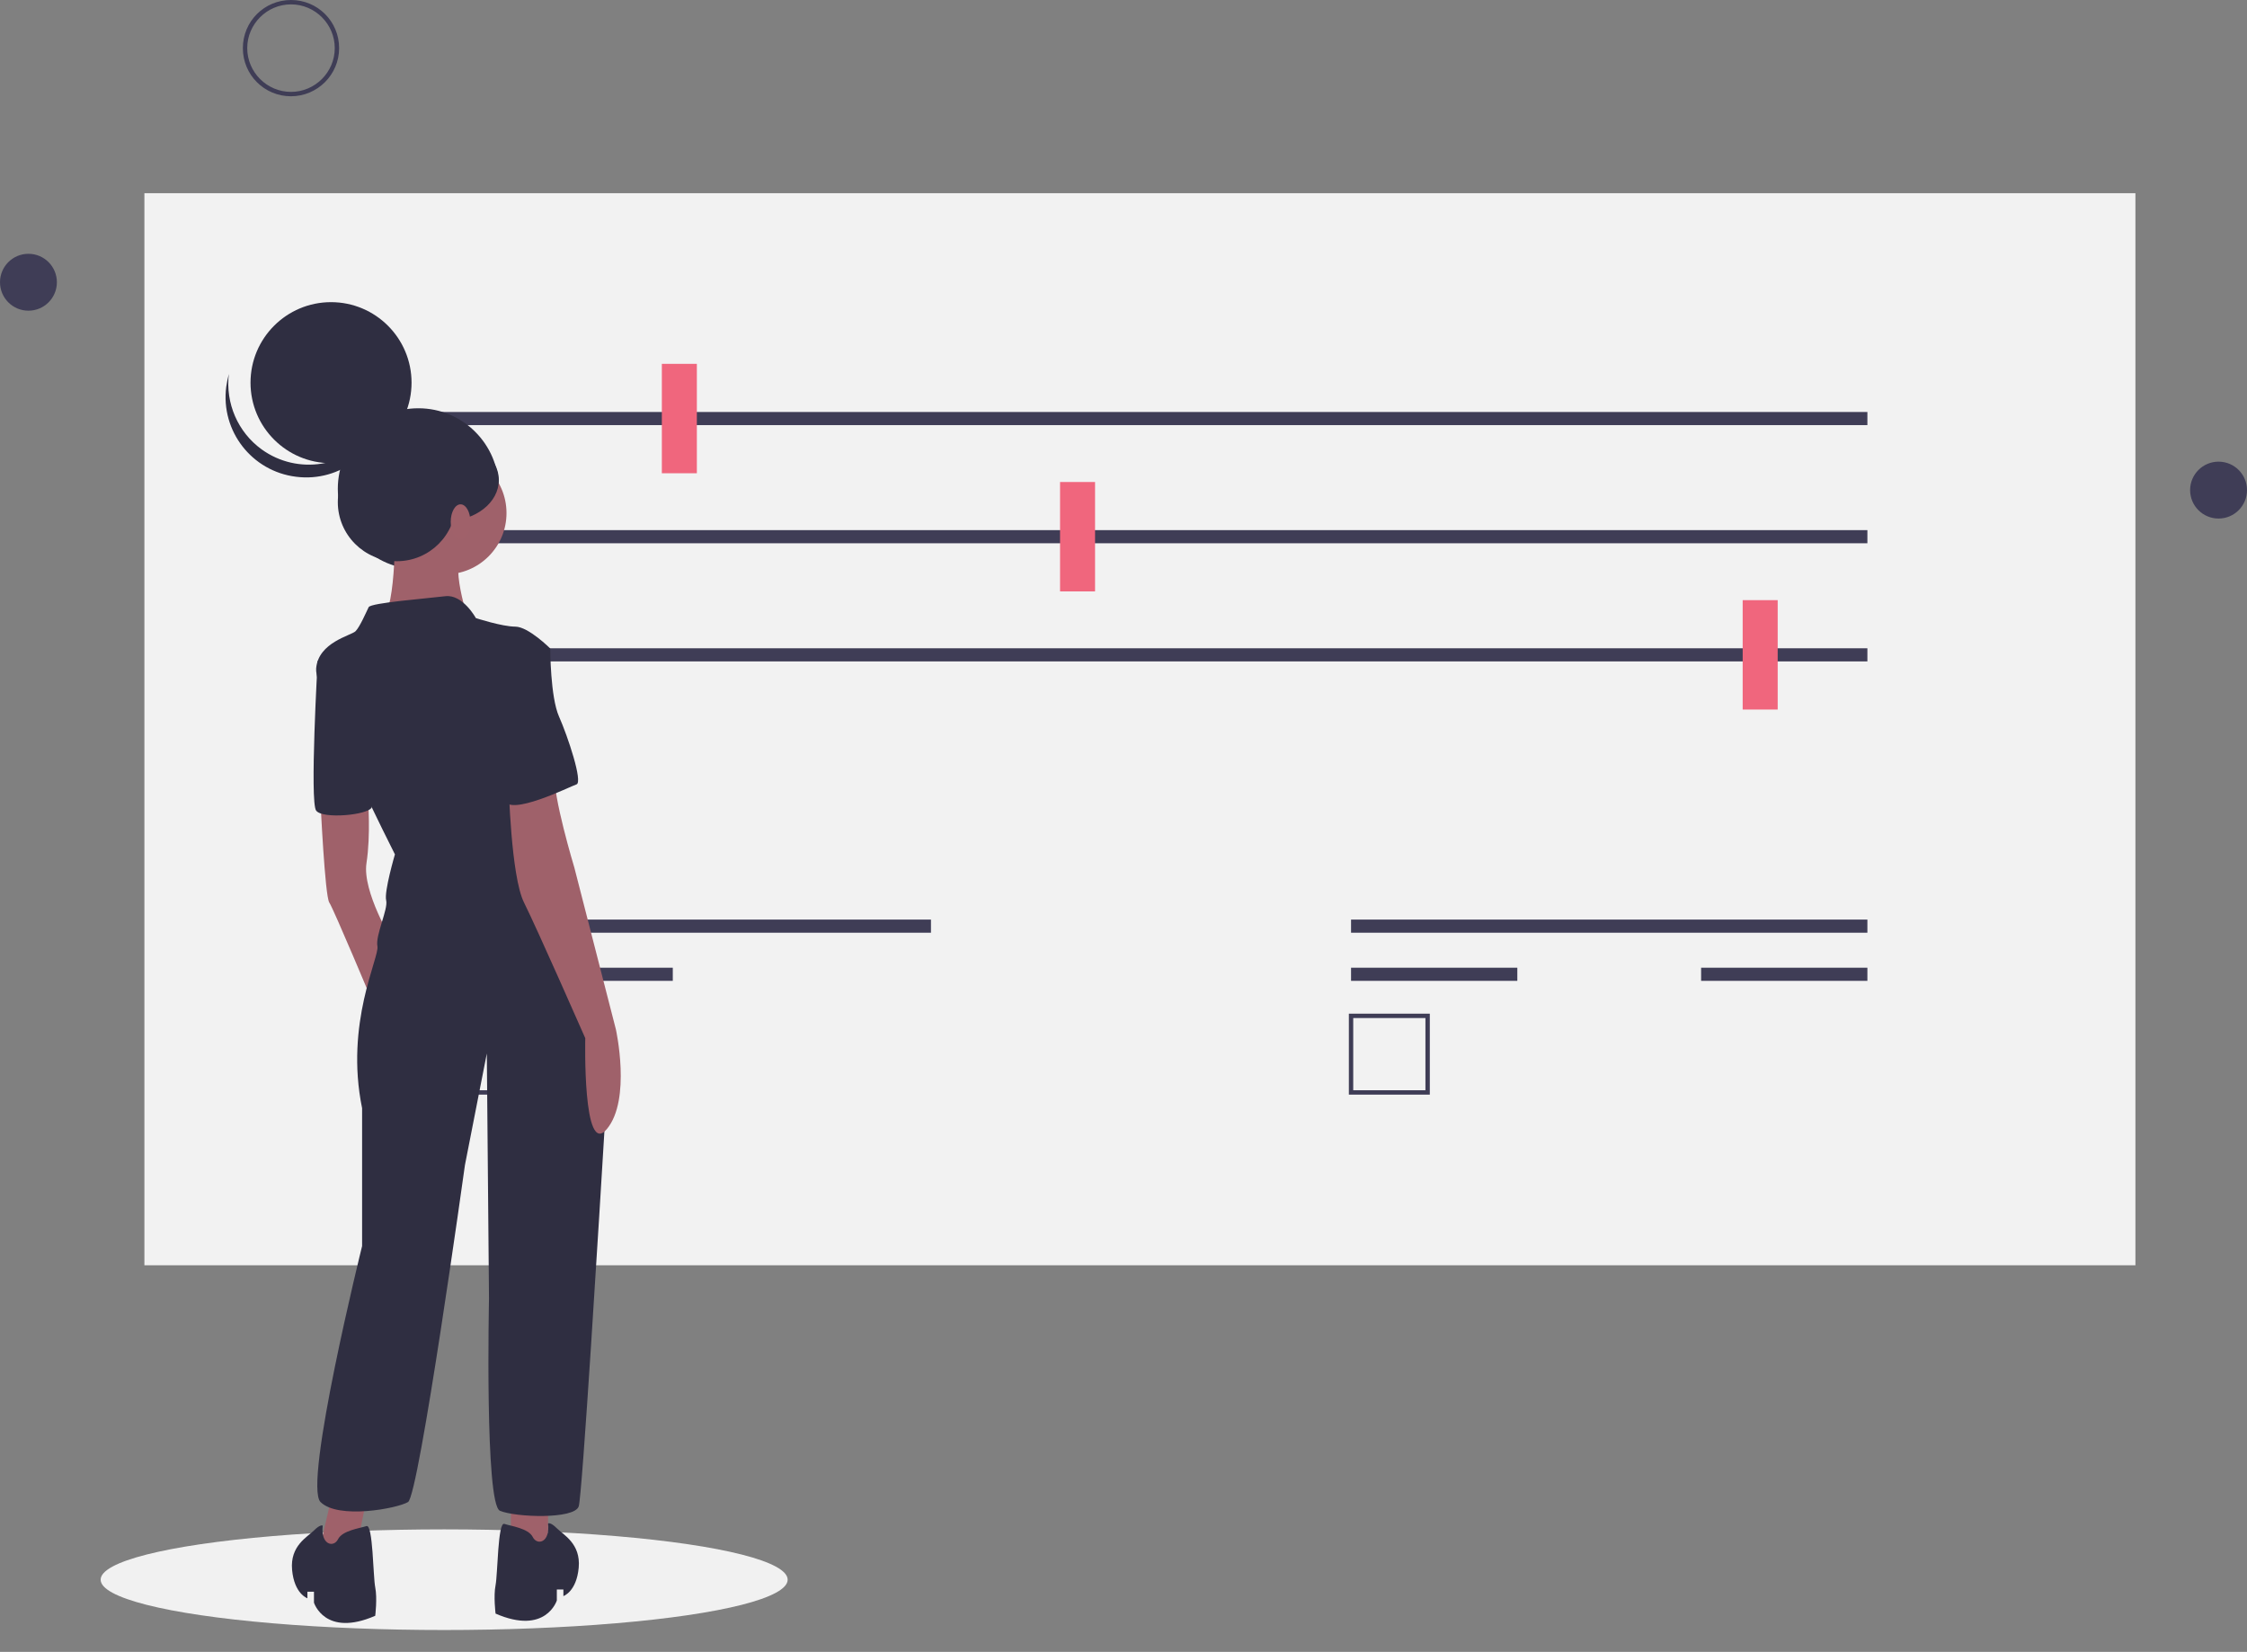 <?xml version="1.0" encoding="utf-8"?>
<!-- Generator: Adobe Illustrator 23.0.3, SVG Export Plug-In . SVG Version: 6.00 Build 0)  -->
<svg version="1.1" id="eaae95e9-bf99-4a62-939f-b246d44eba2f"
	 xmlns="http://www.w3.org/2000/svg" xmlns:xlink="http://www.w3.org/1999/xlink" x="0px" y="0px" viewBox="0 0 1027 755"
	 style="enable-background:new 0 0 1027 755;" xml:space="preserve">
<rect x="0" y="0" width="1027" height="755" fill="#808080" stroke="none"/>
<style type="text/css">
	.st0{fill:#F2F2F2;}
	.st1{fill:#3F3D56;}
	.st2{fill:#F0667D;}
	.st3{fill:none;stroke:#57B894;stroke-width:4;stroke-miterlimit:10;}
	.st4{fill:#F1F1F1;}
	.st5{fill:#2F2E41;}
	.st6{fill:#9F616A;}
	.st7{fill:#A0616A;}
</style>
<title>adjustments</title>
<rect x="66" y="88.3" class="st0" width="910" height="490"/>
<path class="st1" d="M133,44c-12.2,0-22-9.8-22-22s9.8-22,22-22s22,9.8,22,22l0,0C155,34.1,145.1,44,133,44z M133,2
	c-11,0-20,9-20,20s9,20,20,20s20-9,20-20C153,11,144,2,133,2z"/>
<circle class="st1" cx="13" cy="129" r="13"/>
<circle class="st1" cx="1014" cy="224" r="13"/>
<rect x="189.5" y="188.3" class="st1" width="664" height="6"/>
<rect x="189.5" y="242.3" class="st1" width="664" height="6"/>
<rect x="189.5" y="296.3" class="st1" width="664" height="6"/>
<rect x="302.5" y="166.3" class="st2" width="16" height="50"/>
<rect x="484.5" y="220.3" class="st2" width="16" height="50"/>
<rect x="796.5" y="274.3" class="st2" width="16" height="50"/>
<rect x="189.5" y="420.3" class="st1" width="236" height="6"/>
<rect x="189.5" y="442.3" class="st1" width="118" height="6"/>
<polygon class="st1" points="225.5,500.3 188.5,500.3 188.5,463.3 224.5,463.3 224.5,465.3 190.5,465.3 190.5,498.3 223.5,498.3 
	223.5,479.4 225.5,479.4 "/>
<rect x="617.5" y="420.3" class="st1" width="236" height="6"/>
<rect x="617.5" y="442.3" class="st1" width="76" height="6"/>
<rect x="777.5" y="442.3" class="st1" width="76" height="6"/>
<path class="st1" d="M653.5,500.3h-37v-37h37V500.3z M618.5,498.3h33v-33h-33V498.3z"/>
<polyline class="st3" points="195.6,475.2 206.5,487.5 230.4,464.1 "/>
<ellipse class="st4" cx="203" cy="722" rx="157" ry="23"/>
<circle class="st5" cx="191.2" cy="223.4" r="36.8"/>
<polygon class="st6" points="151.5,684.5 144.5,714.5 161.5,714.5 168.5,680.5 "/>
<polygon class="st6" points="233.5,684.5 233.5,712.5 250.5,714.5 250.5,684.5 "/>
<path class="st6" d="M146.5,366.5c0,0,2,43,4,46s20,46,20,46l9-28c0,0-14-23-12-36s0.7-29,0.7-29L146.5,366.5z"/>
<circle class="st6" cx="203.5" cy="234.5" r="28"/>
<path class="st6" d="M180.5,237.5c0,0,1,40-6,46s40,1,40,1s-10-28-2-34S180.5,237.5,180.5,237.5z"/>
<path class="st5" d="M217.5,282.5c0,0-6-11-14-10s-34,3-35,5s-4,9-6,11s-17,5-18,17s36,85,36,85s-5,17-4,21s-5,16-4,21s-15,35-7,74
	v63c0,0-27,109-19,117s35,3,40,0s26-154,26-154l10-51l1,112c0,0-2,94,5,97s34,4,36-2c1.6-4.7,9.2-129.2,12.5-183.8
	c1.1-18.8-0.3-37.7-4.4-56.2c-4.2-18.9-10.2-41.1-17.1-50.1c-13-17-21-71-21-71l17-31c0,0-10-10-16-10S217.5,282.5,217.5,282.5z"/>
<path class="st5" d="M150.5,298.5l-5.3,3.6c0,0-3.7,64.4-0.7,68.4s23.9,2,25.4-1.5S150.5,298.5,150.5,298.5z"/>
<path class="st6" d="M232.5,358.5c0,0,1,42,7,54s28,62,28,62s-1.3,55,9.9,41.5s4.1-45.5,4.1-45.5l-19-74c0,0-10-33-9-43
	S232.5,358.5,232.5,358.5z"/>
<path class="st5" d="M250.5,696.3c0,0,1-0.8,4,2.2s11,7,10,18s-7,13-7,13v-3h-3v5c0,0-5,16-28,6c0,0-1-8,0-13s1-29,4-28s11,2,13,6
	S251.5,705.1,250.5,696.3z"/>
<path class="st5" d="M147.5,697.3c0,0-1-0.8-4,2.2s-11,7-10,18s7,13,7,13v-3h3v5c0,0,5,16,28,6c0,0,1-8,0-13s-1-29-4-28s-11,2-13,6
	S146.5,706.1,147.5,697.3z"/>
<path class="st5" d="M237.5,293.5l14,3c0,0,0,22,4,31s11,30,8,31s-31,15-33,7S223.5,293.5,237.5,293.5z"/>
<circle class="st5" cx="151.3" cy="174.9" r="36.8"/>
<path class="st5" d="M119.6,205.4c16.5,11.9,39.5,8.2,51.4-8.3c2.4-3.4,4.3-7.1,5.4-11.1c-2.5,20.2-20.9,34.5-41.1,31.9
	c-20.2-2.5-34.5-20.9-31.9-41.1c0.3-2,0.7-4,1.2-5.9C103,184.3,108.7,197.5,119.6,205.4z"/>
<circle class="st5" cx="181.4" cy="229.5" r="27"/>
<ellipse class="st5" cx="204.1" cy="219.4" rx="23.9" ry="18.7"/>
<ellipse class="st7" cx="210.5" cy="238.5" rx="4.5" ry="8"/>
</svg>

